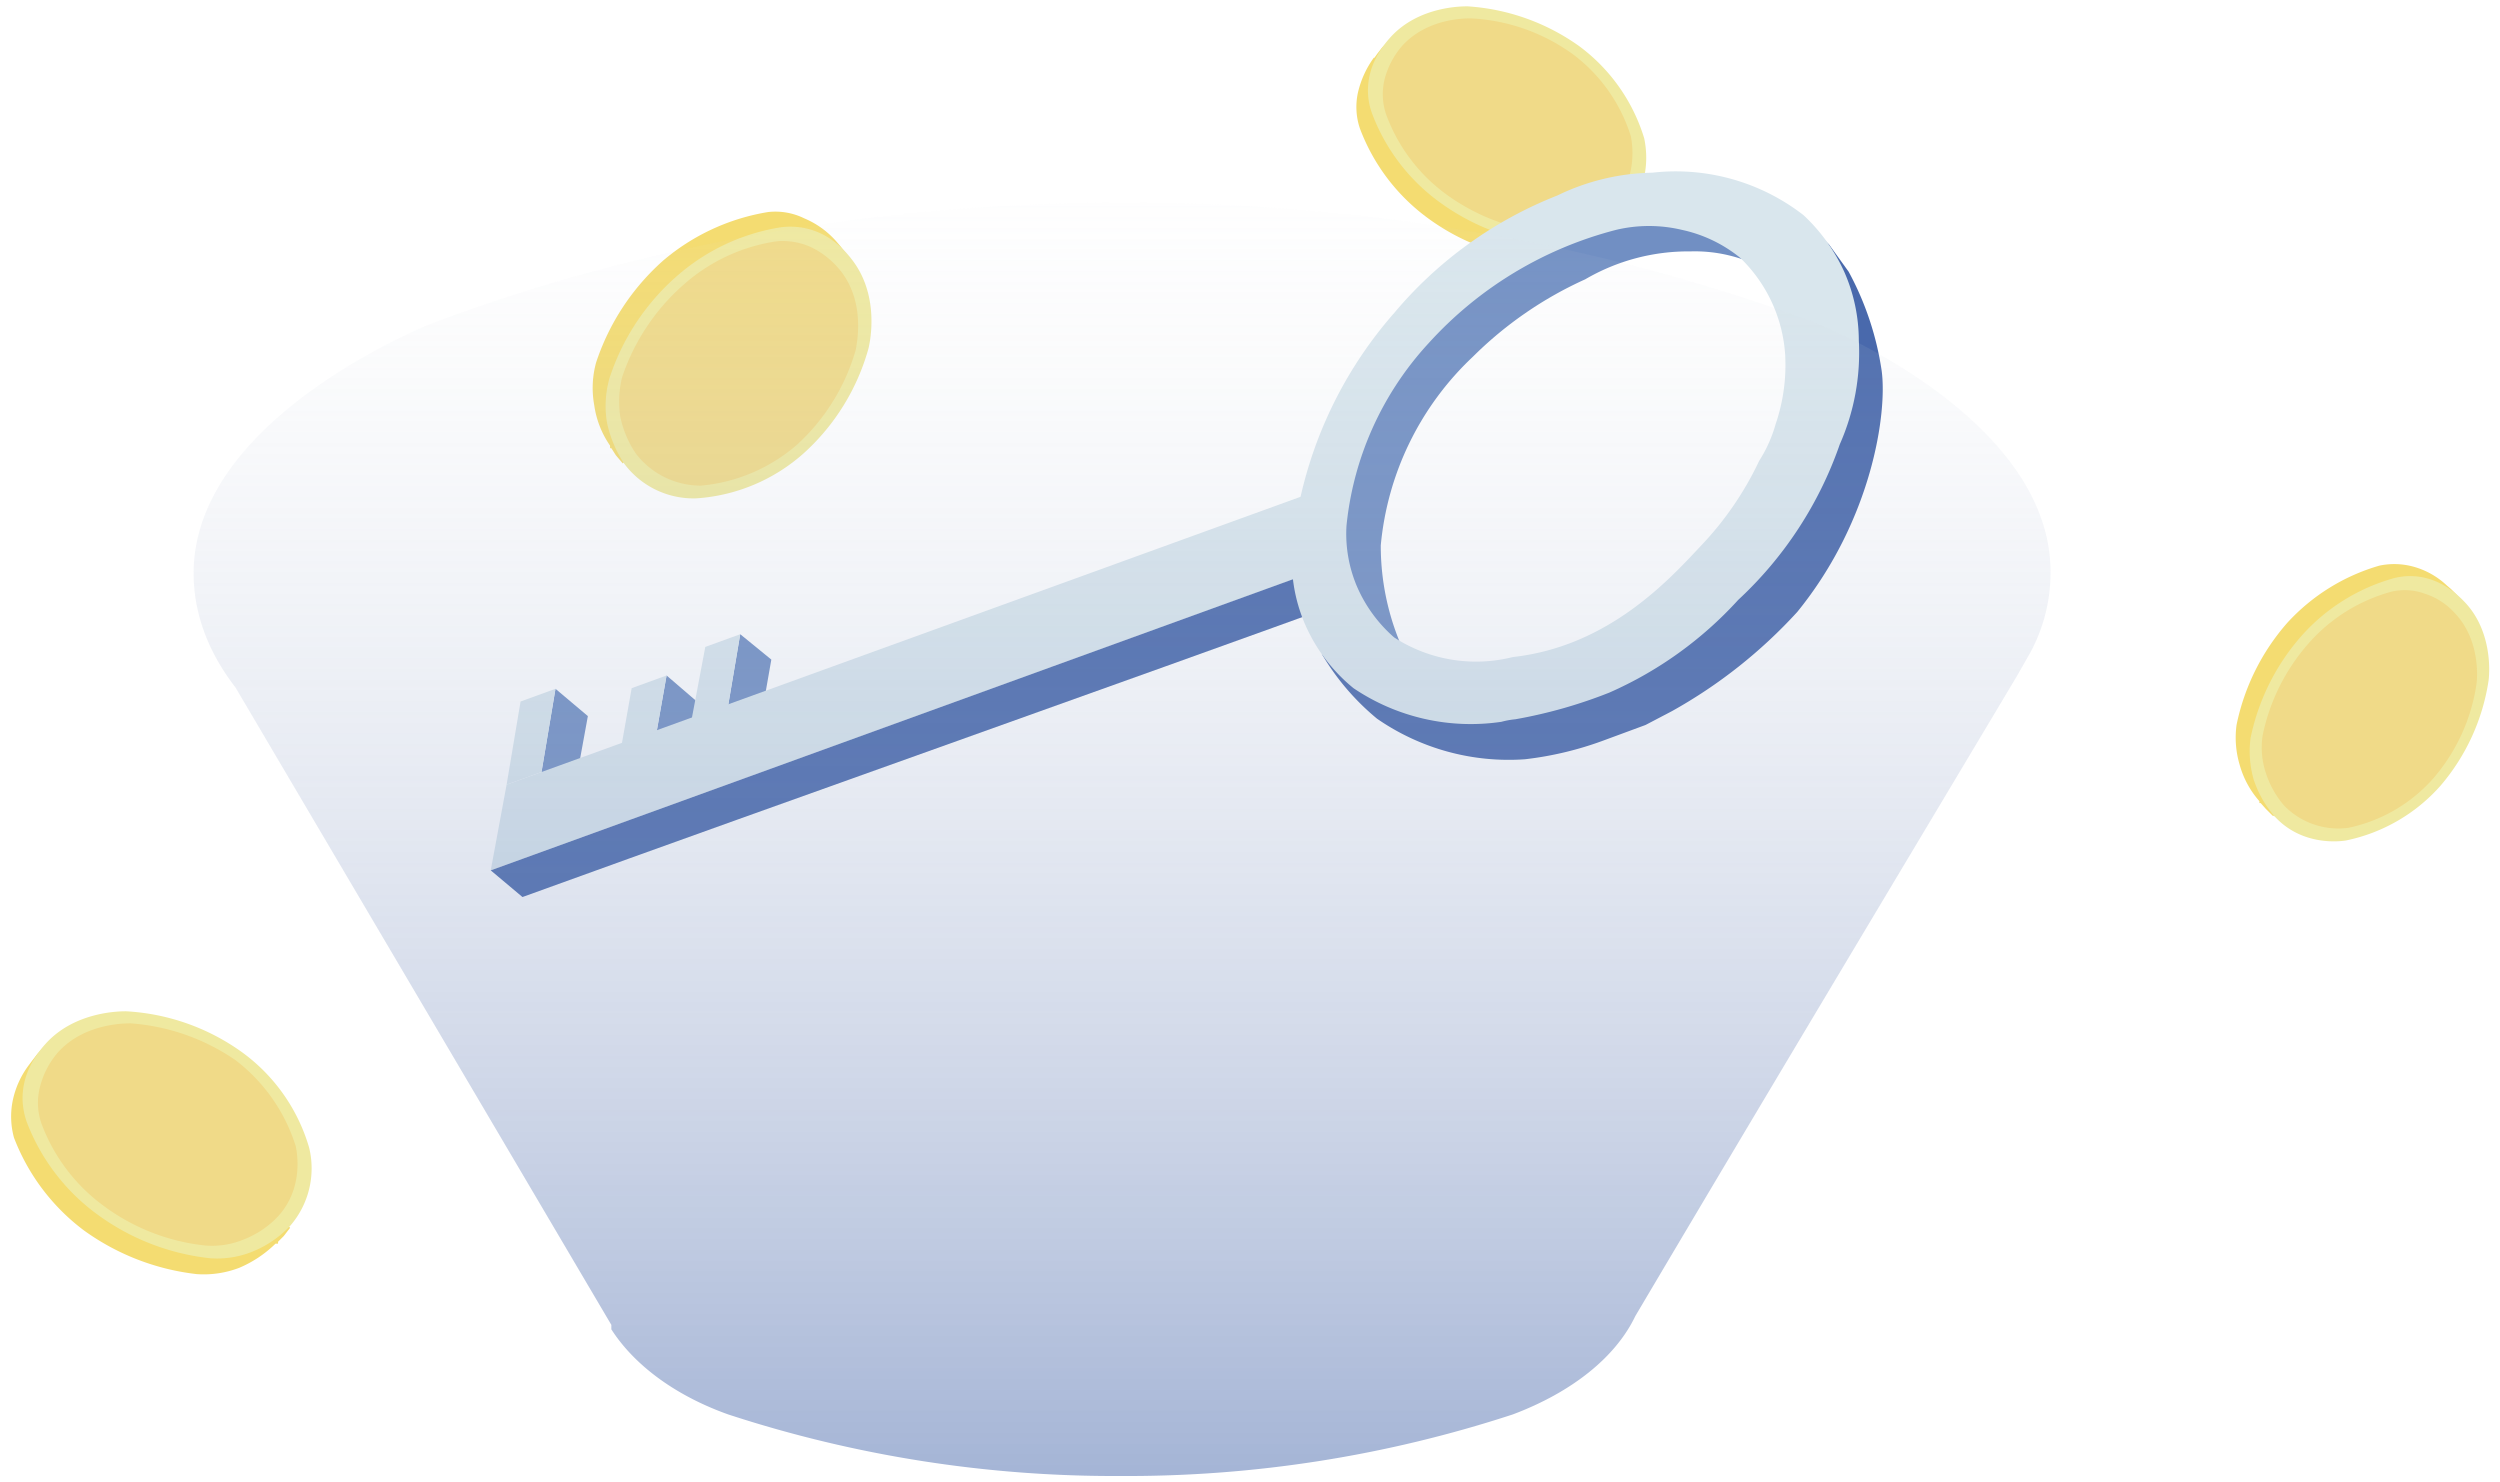 <svg id="Layer_1" data-name="Layer 1" xmlns="http://www.w3.org/2000/svg" viewBox="0 0 393.8 233.5"><defs><linearGradient id="linear-gradient" x1="176.73" y1="206.11" x2="176.73" y2="-9.96" gradientTransform="matrix(1 0 0 -1 0 222.51)" gradientUnits="userSpaceOnUse"><stop offset="0" stop-color="#ededed" stop-opacity="0"/><stop offset="1" stop-color="#4969ac"/></linearGradient><style>.cls-1{fill:#f4dc71}.cls-2{fill:#efe9a0}.cls-3{fill:#f0da88}.cls-4{fill:#718fc3}.cls-5{fill:#d9e6ed}.cls-6{fill:#4969ac}</style></defs><path class="cls-1" d="M254.1 35.9l.9-.8 1-1.3-.2-.2a14.2 14.2 0 001.3-9.4 28.7 28.7 0 00-10.2-14.5 32.3 32.3 0 00-17.6-6.3 17.8 17.8 0 00-10.2 3.1l-.2-.2-1.2 1.2-.7.9-.5.7h-.1a15.1 15.1 0 00-2.5 5.5 10.6 10.6 0 00.3 5.6 31 31 0 0010.5 14 34.6 34.6 0 0017.2 6.7 14.3 14.3 0 006.4-1 14.6 14.6 0 005.5-3.6l.4-.2z"/><path class="cls-2" d="M216.1 17.8a30.5 30.5 0 0010.6 14 35.8 35.8 0 0017.2 6.7 14.9 14.9 0 006.5-1.1 15.5 15.5 0 005.6-3.8c4.6-5 3.1-11.2 3-11.8a28.3 28.3 0 00-10.2-14.5A34 34 0 00231.2 1c-.7 0-7.7-.1-12.2 4.9s-3.7 9.7-2.9 11.9z"/><path class="cls-3" d="M218.3 17.9a27.1 27.1 0 009.5 12.7 32.2 32.2 0 0015.4 6 13.4 13.4 0 005.9-1 13.5 13.5 0 005.1-3.4c4-4.5 2.8-10.1 2.7-10.7a25.6 25.6 0 00-9.2-13 29.9 29.9 0 00-15.9-5.6c-.6 0-6.9-.2-11 4.4a13 13 0 00-2.7 5.2 9.9 9.9 0 00.2 5.4z"/><path class="cls-1" d="M43.8 195.6l.9-.9 1-1.3-.2-.2a14.7 14.7 0 001.3-9.8 29 29 0 00-10.6-15.1 33.7 33.7 0 00-18.3-6.5 18.7 18.7 0 00-10.5 3.1l-.3-.2-1.2 1.3-.7.9-.6.8a14 14 0 00-2.6 5.7 12.6 12.6 0 00.2 5.8 33 33 0 0011 14.6 37.6 37.6 0 0017.8 6.9 15.6 15.6 0 006.7-1 18.4 18.4 0 005.7-3.8h.4z"/><path class="cls-2" d="M4.2 176.7a32.2 32.2 0 0011 14.5 36.7 36.7 0 0017.9 7 14.8 14.8 0 006.8-1.1 16.7 16.7 0 005.8-4 13.8 13.8 0 003-12.3 28.4 28.4 0 00-10.5-15 34.5 34.5 0 00-18.3-6.5c-.7 0-8-.1-12.7 5.1s-3.8 10-3 12.3z"/><path class="cls-3" d="M6.5 176.9a28.3 28.3 0 009.9 13.1 32.6 32.6 0 0016 6.2 13.1 13.1 0 006.1-1 14.7 14.7 0 005.3-3.6c4.2-4.6 2.9-10.4 2.8-11a27.3 27.3 0 00-9.5-13.6 33.4 33.4 0 00-16.5-5.8c-.7 0-7.3-.1-11.5 4.6a13.3 13.3 0 00-2.8 5.4 10 10 0 00.2 5.7z"/><path class="cls-1" d="M96.3 70.6l.7 1.1 1.1 1.3.2-.2a14.6 14.6 0 009.3 3.3 29.2 29.2 0 0017-7.2 34.2 34.2 0 0010.2-16.6 19 19 0 00-.9-10.9l.2-.2-1-1.5-.7-.9-.6-.7a13.9 13.9 0 00-5.1-3.7 10.3 10.3 0 00-5.7-1 33.9 33.9 0 00-16.6 7.7 37 37 0 00-10.5 16 15.1 15.1 0 00-.3 6.7 14.8 14.8 0 002.5 6.4v.4z"/><path class="cls-2" d="M123 35.8a32.5 32.5 0 00-16.5 7.8 36.2 36.2 0 00-10.5 16 16 16 0 00-.4 6.9 18.7 18.7 0 002.7 6.5 13.6 13.6 0 0011.4 5.5 28.2 28.2 0 0016.9-7.1 34.8 34.8 0 0010.2-16.5c.2-.8 1.8-7.9-2.3-13.6s-9.1-5.8-11.5-5.5z"/><path class="cls-3" d="M122.4 38a28.3 28.3 0 00-14.9 7A33.7 33.7 0 0098 59.4a16 16 0 00-.3 6.2 16.2 16.2 0 002.5 5.9 12.9 12.9 0 0010.2 5 26.7 26.7 0 0015.2-6.5 32.2 32.2 0 009.2-14.9c.1-.7 1.6-7.1-2.2-12.2a13.5 13.5 0 00-4.7-3.9 10.8 10.8 0 00-5.5-1z"/><path class="cls-1" d="M356.1 126.5l.8.9 1.1 1.1h.2a14.3 14.3 0 009.1 2 28.4 28.4 0 0014.9-8.7 31.1 31.1 0 007.6-16.6 16.9 16.9 0 00-2.1-10.2l.2-.2-1-1.2-.8-.8-.7-.6a12.5 12.5 0 00-5.1-2.9 11.4 11.4 0 00-5.5-.2 31.5 31.5 0 00-14.5 9 35 35 0 00-8 16.1 15 15 0 00.5 6.3 14.5 14.5 0 003.1 5.7v.3z"/><path class="cls-2" d="M377 91.1a30.4 30.4 0 00-14.5 9.1 35 35 0 00-8 16.1 16.1 16.1 0 00.5 6.5 16.8 16.8 0 003.3 5.8c4.4 4.8 10.5 3.9 11.2 3.8a27.2 27.2 0 0014.9-8.6 33 33 0 007.6-16.6c.1-.7.8-7.5-3.7-12.3s-9.1-4.4-11.3-3.8z"/><path class="cls-3" d="M376.7 93.2a26.7 26.7 0 00-13.1 8.2 31.5 31.5 0 00-7.2 14.5 12.8 12.8 0 00.5 5.8 14.8 14.8 0 002.9 5.2 11.9 11.9 0 0010.1 3.5 24.5 24.5 0 0013.4-7.8 29.2 29.2 0 006.8-14.9c.1-.6.7-6.8-3.4-11.1a10.8 10.8 0 00-4.8-3.1 9.2 9.2 0 00-5.2-.3z"/><path class="cls-4" d="M121.5 103.9l-4.9-4-2.2 13a23.8 23.8 0 015.1 2.4zM110 110.7l-5-4.3-2.3 13 5.2 2.4zM92.6 112.8l-5.1-4.3-2.2 13.1 5.2 2.7z"/><path class="cls-5" d="M116.6 99.9l-5.5 2-2.4 12.7 5.7-1.7zM105 106.4l-5.5 2-2.3 13 5.5-2z"/><path class="cls-5" d="M212.2 75.6l-132.4 48-2.5 13.5 133.5-48.4a30.6 30.6 0 011.4-13.1z"/><path class="cls-6" d="M217.6 92.7l-7.2-3.9-133.1 48.3 5 4.2c45-16.3 90.1-32.2 135.3-48.6z"/><path class="cls-5" d="M87.5 108.5l-5.5 2-2.2 13.1 5.5-2z"/><path class="cls-4" d="M217.5 85.9A46.7 46.7 0 01232 56.2 60.2 60.2 0 01249.7 44a32.2 32.2 0 0116.6-4.4 23 23 0 0111.5 2.7l-3.9-4.3a35.3 35.3 0 00-15.5-4.3c-15.7-.5-26.4 10.7-32.1 16.5-12.5 12.6-17 28-16.1 36l2.7 9.4a11.8 11.8 0 005.1 6.5l3.7 1.7a39.9 39.9 0 01-4.2-17.9z"/><path class="cls-6" d="M283.1 96.4c11.8-14.5 14.2-31.4 13.3-38a47.1 47.1 0 00-5.2-15.6l-3.1-4.3a60.7 60.7 0 00-8.8-7.1l2.2 3-5.8-2.1-4.9-.8c-2-.1-8-.6-8.3.7s12.8 3.3 19.2 11.3-1.9 34.3-2.4 36c-10.7 19.9-36.8 37.8-54.9 29.8a27.9 27.9 0 01-14.3-17 24.7 24.7 0 002.1 12.3l.9 2.3-4.9-3.9a38.6 38.6 0 008.7 10.2 36.4 36.4 0 0023.3 6.4 53 53 0 0012.5-3l6.5-2.4 4.2-2.2a78.4 78.4 0 0019.7-15.6z"/><path class="cls-5" d="M273.8 94.5a60.4 60.4 0 0016-24.5 35.7 35.7 0 003-16.4 26.9 26.9 0 00-2.3-10.8 28.1 28.1 0 00-6.4-8.9 32.8 32.8 0 00-23.8-6.7 35.6 35.6 0 00-15 3.6 64.2 64.2 0 00-25.6 18.4A65.8 65.8 0 00203.6 86a25.2 25.2 0 002 12.4 26.7 26.7 0 007.6 10 33 33 0 0023.3 5.3 13.1 13.1 0 012.2-.4 75.8 75.8 0 0014.8-4.2 60.2 60.2 0 0020.3-14.6zm-35.5 9a23.7 23.7 0 01-18.7-3.1 22.5 22.5 0 01-5.8-7.9 21.2 21.2 0 01-1.7-9.7A49.7 49.7 0 01225 54.1a60.1 60.1 0 0129.6-17.9 22.4 22.4 0 0110.3 0 21.8 21.8 0 019.2 4.4 23.3 23.3 0 017.1 15.3 28.8 28.8 0 01-1.5 10.9 21.5 21.5 0 01-2.6 5.8 50.6 50.6 0 01-9.1 13.3c-4.8 5.1-14.4 15.9-29.7 17.6z"/><path d="M319.7 103a26.4 26.4 0 003.3-12.9c0-23.3-32.9-37.5-36.4-39-33-12.5-70.9-19.2-109.5-19.2s-76.6 6.7-109.5 19.2c-3.5 1.5-37.1 15.8-37.1 39.2 0 6.2 2.2 12.3 6.6 18l59.2 100.4v.7c3.6 5.6 10 10.4 18.4 13.4a195.6 195.6 0 0061.8 9.7 195.1 195.1 0 0061.8-9.7c9.3-3.5 16.2-9 19.3-15.5 20-33.8 40.1-67.3 60.1-100.8z" fill="url(#linear-gradient)" opacity=".5"/></svg>